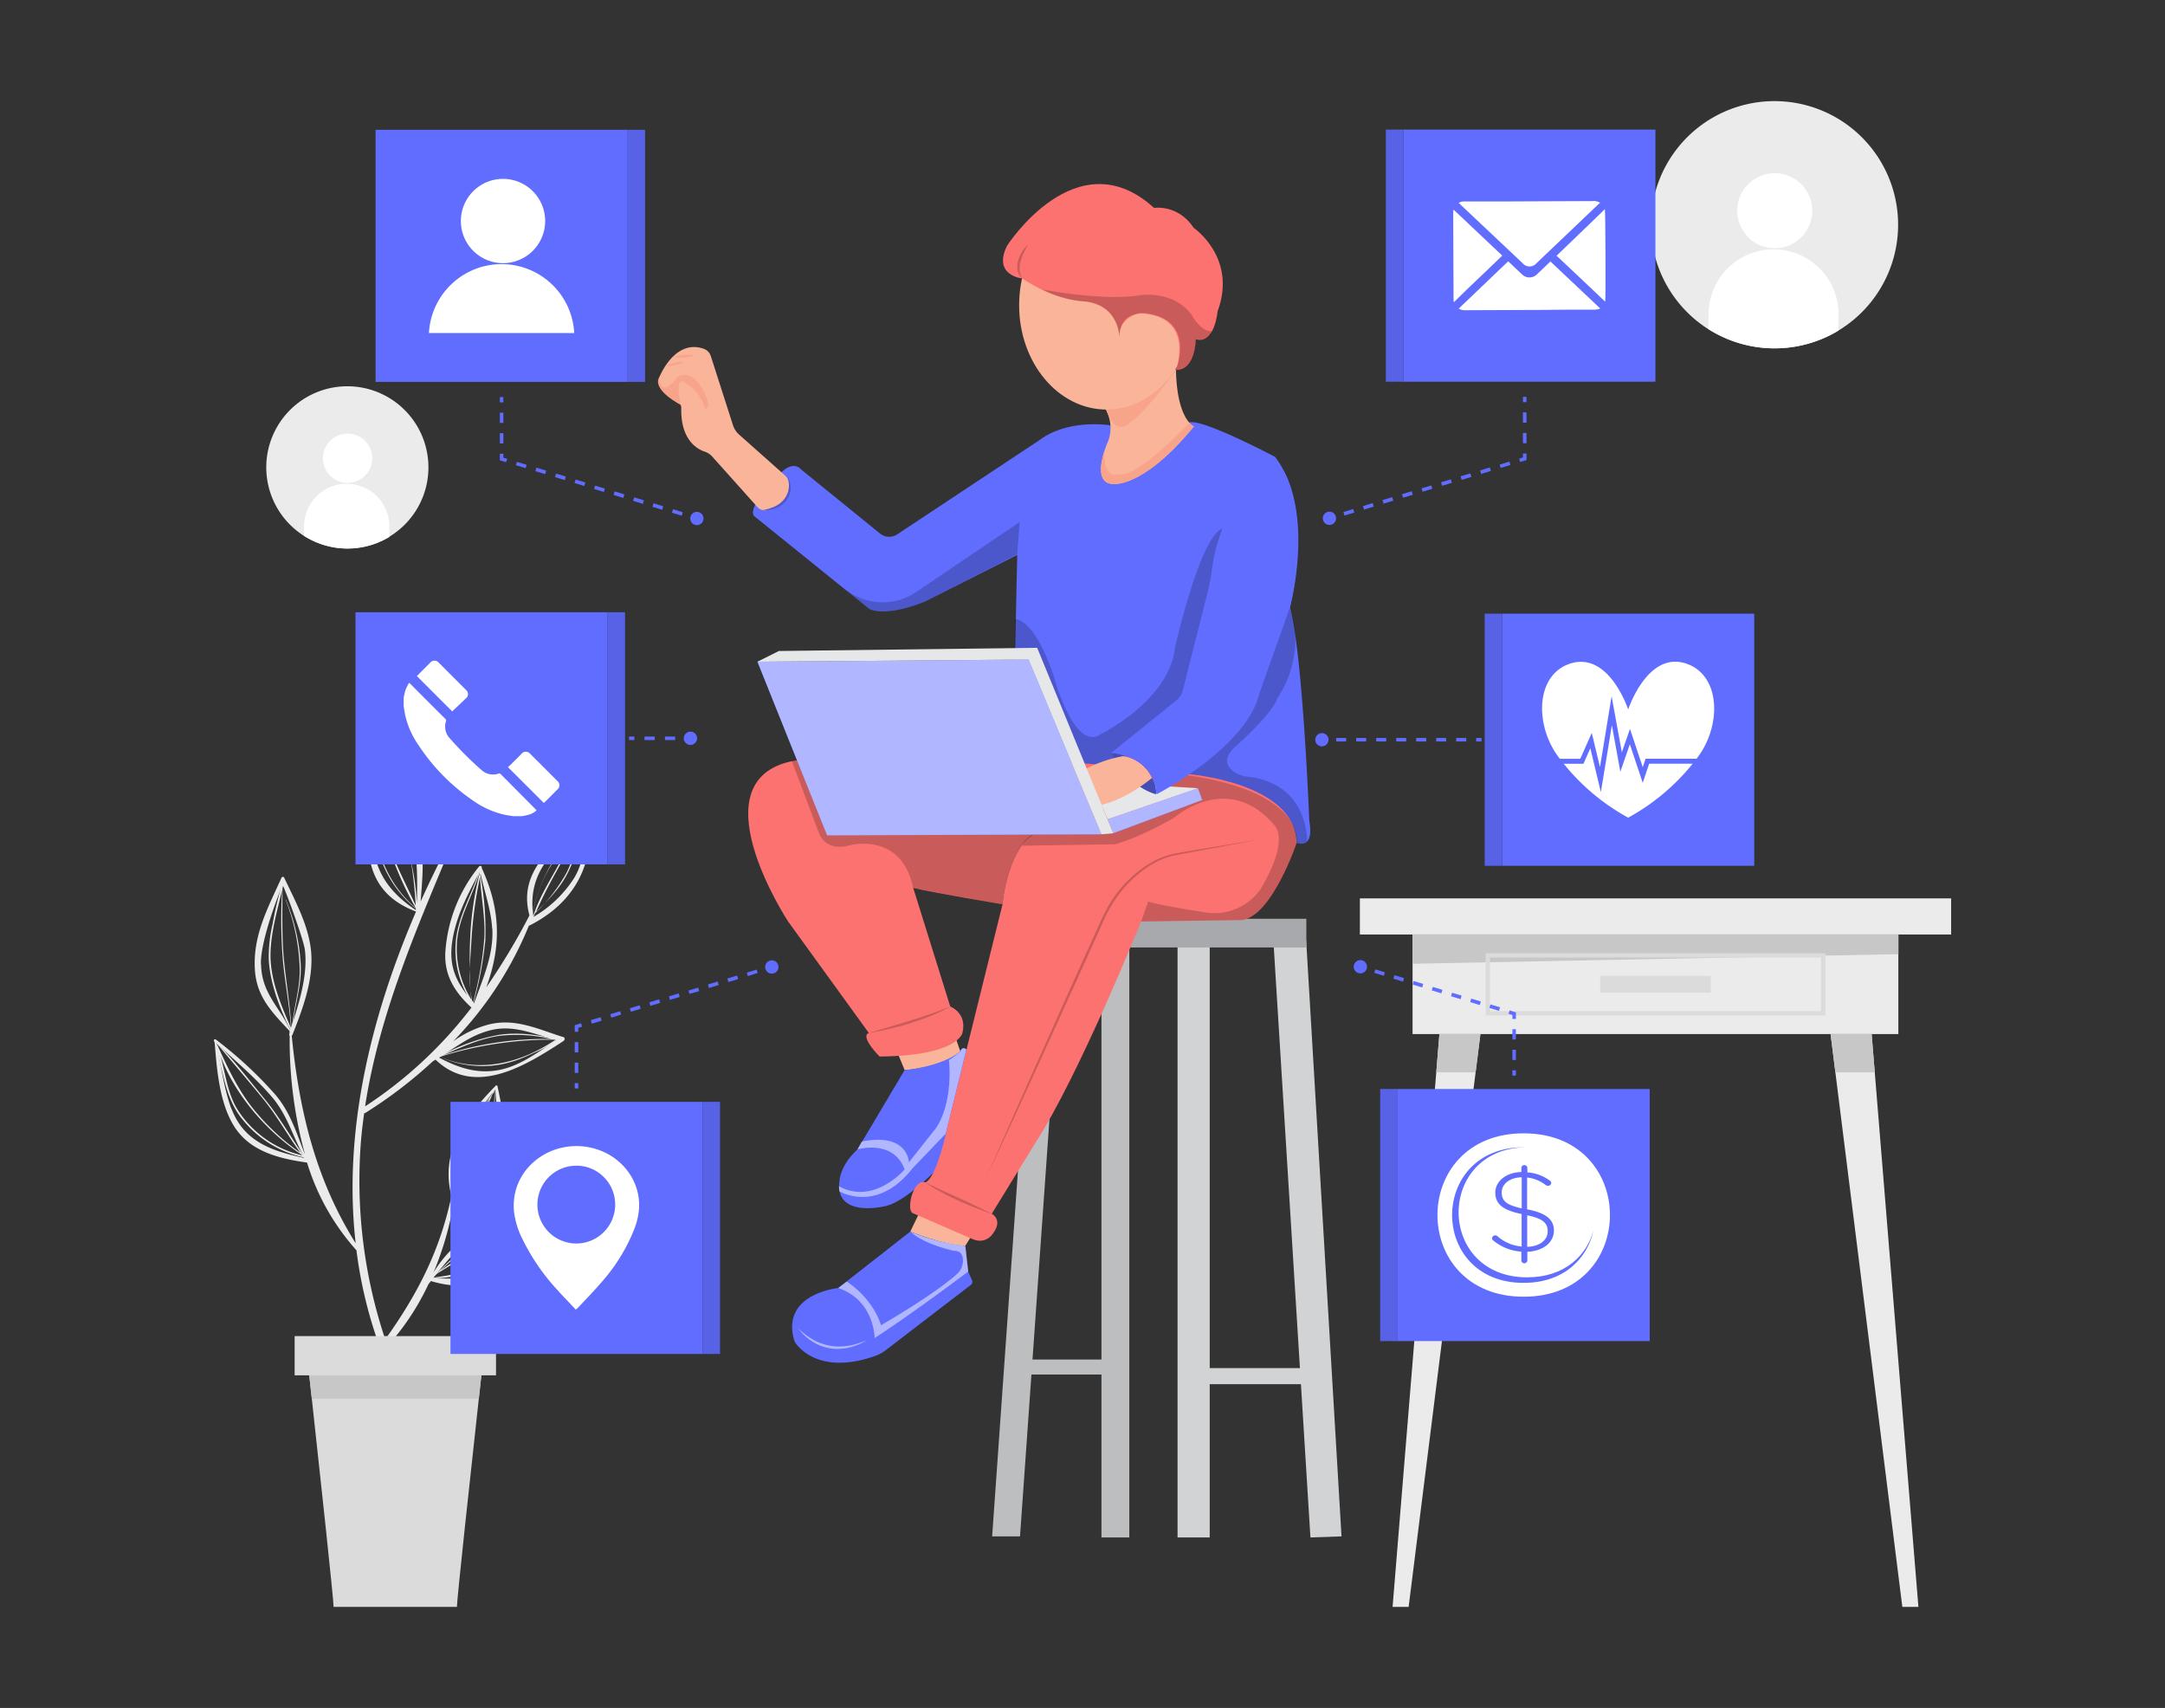  <!DOCTYPE svg PUBLIC "-//W3C//DTD SVG 1.1//EN" "http://www.w3.org/Graphics/SVG/1.1/DTD/svg11.dtd">
<svg id="bec3214f-247e-4f62-bd32-d0a4f7ed7242" data-name="Layer 1" xmlns="http://www.w3.org/2000/svg" width="865.76" height="682.89" viewBox="0 0 865.76 682.89">
<rect x="0" y="0" width="865.76" height="682.89" fill="#333333" stroke="none"/>
<defs>
<style xmlns="http://www.w3.org/1999/xhtml">*, ::after, ::before { box-sizing: border-box; }
img, svg { vertical-align: middle; }
</style>
<style xmlns="http://www.w3.org/1999/xhtml">*, body, html { -webkit-font-smoothing: antialiased; }
img, svg { max-width: 100%; }
</style>
</defs>
<g id="b9735038-2446-451c-a913-0f7845df3515" data-name="freepik--background-complete--inject-30">
<rect x="543.8" y="359.2" width="236.44" height="14.44" fill="#ebebeb"/>
<rect x="564.87" y="373.62" width="194.26" height="39.83" fill="#ebebeb"/>
<polygon points="759.15 381.5 564.87 385.35 564.87 373.62 759.15 373.62 759.15 381.5" fill="#c7c7c7"/>
<path d="M729.93,406H594.11V381.14H729.93Zm-134.11-1.7H728.23V382.84H595.82Z" fill="#dbdbdb"/>
<rect x="639.91" y="390.19" width="44.21" height="6.68" fill="#dbdbdb"/>
<polygon points="563.3 642.49 556.88 642.49 575.6 413.45 592 413.45 563.3 642.49" fill="#ebebeb"/>
<polygon points="592 413.46 590.07 428.77 574.35 428.77 575.6 413.46 592 413.46" fill="#c7c7c7"/>
<polygon points="760.72 642.49 767.15 642.49 748.45 413.45 732.03 413.45 760.72 642.49" fill="#ebebeb"/>
<polygon points="732.03 413.46 733.95 428.77 749.69 428.77 748.45 413.46 732.03 413.46" fill="#c7c7c7"/>
<path d="M735.08,132.22a49.43,49.43,0,1,1,22.68-53.51A49.44,49.44,0,0,1,735.08,132.22Z" fill="#ebebeb"/>
<path d="M724.7,84.48a15,15,0,1,1-14.87-15.23A15,15,0,0,1,724.7,84.48Z" fill="#fff"/>
<path d="M735.15,126v6.21a49.48,49.48,0,0,1-52-.65l.09-6.17a26,26,0,0,1,52,.61Z" fill="#fff"/>
<path d="M155.65,214.62a32.42,32.42,0,1,1,14.85-35A32.39,32.39,0,0,1,155.65,214.62Z" fill="#ebebeb"/>
<path d="M148.85,183.36a9.86,9.86,0,1,1-9.74-10A9.86,9.86,0,0,1,148.85,183.36Z" fill="#fff"/>
<path d="M155.7,210.64v4.06a32.38,32.38,0,0,1-34.1-.43v-4a17.05,17.05,0,0,1,34.1.41Z" fill="#fff"/>
<path d="M187.91,387.41a62.75,62.75,0,0,0,.2,8.34c-.1-1.84-.12-3.7-.15-5.56C187.93,389.27,187.91,388.33,187.91,387.41Z" fill="#ebebeb"/>
<path d="M155,538.13a100.17,100.17,0,0,0,16.33-24.67l1-1.26c31.42,9.67,43.7-23.24,42.93-23.29-9.38-.73-17.65-1-26,3.87a47.82,47.82,0,0,0-15.91,16,124.92,124.92,0,0,0,8.15-28.41h.15c7.35-4.18,15.52-9.77,18.59-18s.47-19.54-1.28-28a.45.45,0,0,0-.49-.4.47.47,0,0,0-.35.24h0c-12.27,12.57-22.16,26.16-17.59,44-4.64,22-13.64,39.35-26.48,57.31A200.18,200.18,0,0,1,144.45,455c.31-3.32.71-6.61,1.18-9.89a1.08,1.08,0,0,0,.49-.15,180.53,180.53,0,0,0,27-20.65l1.06-.63c15.79,15.19,36.33,2.2,51.15-7.45v-.08a.84.84,0,0,0,.41-1.09.85.85,0,0,0-.53-.45h-.14a.73.73,0,0,0-.25-.08c-9.7-3.07-18.62-7.44-29-5a42.76,42.76,0,0,0-14.59,6.82,144.77,144.77,0,0,0,30.28-46.27.79.79,0,0,0,.37-.1c18.21-9.28,26-24.83,23.87-44.72l.31-.48c.27-.44-.41-.84-.73-.48-11.55,12.53-28.82,22.59-23.6,41.71a264.12,264.12,0,0,1-17.27,28.76c5.88-16,6-30.69-1.83-47.74a.6.6,0,0,0-.35-.77.55.55,0,0,0-.36,0,.33.33,0,0,0-.29.13h0a60.35,60.35,0,0,0-13.54,34.31c-.53,9.32,3.87,16.14,10.44,22.16A171.34,171.34,0,0,1,146,442.36c5.7-37.32,21-71.95,35.47-106.69a.21.21,0,0,0,.17-.09c7.72-6.48,18.36-11.81,22.74-21.39,4.76-10.41,2.51-23.87,1.37-34.84,0,0-.57-.24-.57-.1C197,287,188.16,295.57,183.48,306c-4,9.07-3.74,18.75-3.41,28.4l-.11.1a.19.19,0,0,0,0,.27.19.19,0,0,0,.09,0v1.47q-6.3,11.93-11.84,24.22c.62-8.69,1.71-17.78-.59-26.05-2.73-10.23-16.49-28.37-16.58-28.37s-.2,0-.17.1h0c0,.24-.2,1.08-.18,1.15-3.41,22-10.47,47.34,15.68,57.18h0c-18.31,42.49-29.19,88.2-24.14,132.61-16-25.49-22.61-53.09-25.57-83a.51.51,0,0,0,.28-.31c4.05-10.23,8.33-21.55,7.51-32.75-.79-10.59-6.35-20.65-10.8-30.09a.59.59,0,0,0-.79-.28.63.63,0,0,0-.28.28c-5.4,12-11.42,22.86-10.67,36.5.61,11.05,6.63,17.05,13.88,24.79V413l-.12.51a.58.58,0,0,0,.17.62A172.82,172.82,0,0,0,122,461.71c-3.41-8.52-5.78-16.86-11.94-24.09a161.89,161.89,0,0,0-23.78-22,.47.47,0,0,0-.65.09.46.46,0,0,0,0,.61l.19.17c.85,10.67,1.84,24.14,7.67,33.62,6.28,10.23,18,13.13,29.16,14.7h.12a93.19,93.19,0,0,0,19.77,35.1,177.45,177.45,0,0,0,22.73,67.25c.44.75,1.71.08,1.36-.72A242.53,242.53,0,0,1,155,538.13Zm33-42.47c8.89-6,16.46-4.79,25.89-5.32-5.12,6.63-8.1,12.43-15.18,16.85-7.65,4.75-16.84,4.07-25.57,3.92,4.57-5.51,8.85-11.39,14.86-15.45Zm-6.13-17.48a.61.61,0,0,0-.4-.66c-.68-9.17-.92-16.54,4.44-25,3.73-5.89,7.94-11.55,12.19-17,.34,7.68,1.87,15.48.53,23.06-1.59,9.07-9,15.35-16.76,19.7Zm40.92-138.83c4.31-4.26,8.81-8,12.2-12.89-1.38,8.53-.66,16.71-5.35,24.52a47.5,47.5,0,0,1-16.3,15.62c-1.76-10.88,1.62-19.56,9.43-27.25Zm-34.7,56.4a36.73,36.73,0,0,0,.46,4,38.28,38.28,0,0,1-5.81-23c.71-10.13,6.3-18.55,9.08-28.06v.37A127.21,127.21,0,0,0,188,375.68c-.19,3.91-.19,7.83-.12,11.73.12-4,.48-8,.66-11.73a169,169,0,0,1,3.41-25c.45,8.22,2.19,16.27,1.71,24.57a138.33,138.33,0,0,1-4.45,25.39l-.34-.39a37.67,37.67,0,0,1-.79-4.47Zm8.78-24.55c.61,10.55-3.82,20.2-7.3,29.92l-.2-.26a145.5,145.5,0,0,0,4.7-24.84,118.64,118.64,0,0,0-2-26.13l.11-.45c1.58,7.15,4.19,14.43,4.63,21.76Zm-15.14.82c2-8.22,5.66-15,9.48-22.27-3.41,9.65-8.87,18.4-9.07,29a37.22,37.22,0,0,0,4.74,19.19c-6-7.71-7.93-14.51-5.17-25.9Zm14.8,39.81c9.29-2.17,17.32,1.87,26.09,3.92-7.29,4.82-14.7,10.55-23.35,12.12s-16.18-1-23.68-5C182.4,418.65,188.5,413.65,196.57,411.83ZM186.34,305.39c4.23-9.36,10.64-16.57,17.37-24a127.29,127.29,0,0,0-21.29,45c.77-7.07.85-14.1,4-21.09Zm-4.77,27.28c.17-.86.3-1.71.42-2.54a144.25,144.25,0,0,1,21.89-48.05,358.86,358.86,0,0,0-21.7,49.85Zm.8-.92a458.18,458.18,0,0,1,22.38-50.91c-1.7,9.31-2.26,19.16-5.78,28s-10.33,15.78-16.53,22.88Zm16.86-22c3.82-9.09,4.74-19.78,6-29.52,0,9.84.48,23.77-3.41,32.74-3.72,8.52-12.26,13.72-19.3,19.42C188.71,325.45,195.6,318.29,199.23,309.74Zm-47.74-1.49v-.42c4.21,8.3,9.82,15.34,12.84,24.67,2.78,8.52,2.59,19.28,2.37,28.62a103.11,103.11,0,0,0-2.06-15.56h-.11c.87,5.5,1.37,11,1.71,16.53-3.84-8.64-8.53-16.91-11.1-26.08a98,98,0,0,1-3.65-26.48c4.38,11.22,11.08,21.11,12.63,33.45h0C162.85,330.86,156.86,319.08,151.49,308.25Zm.53,14.1a105.07,105.07,0,0,0,2.64,13.83,133.73,133.73,0,0,0,11.6,26.9,46.8,46.8,0,0,1-14.75-23.56c-2.07-8.52-1.26-17.46-.62-26.22.29,3.05.79,6.09,1.2,9.05Zm-3.1,12a85.19,85.19,0,0,1,.76-11.94,55.08,55.08,0,0,0,2,19.07,45.24,45.24,0,0,0,14.6,21.8v.56c-10.9-7.21-17-16-17.33-29.49Zm-44.59,51.15c-.17-10.69,8.65-31.66,8.65-31.66.54.3,8.37,21.55,8.93,25.88,1.33,10.41-2.58,22.16-5.85,32.12-4.43-9.5-11.49-14.77-11.66-26.41Zm-11.73,58c-3.22-8.53-4.09-17.7-6.22-26.47,7.58,7,15.53,13.64,22.26,21.44,6.4,7.41,8.53,16.3,13.12,24.51-12.54-2.64-24.06-6.29-29.09-19.47Z" fill="#ebebeb"/>
<path d="M227.09,348.91a100.22,100.22,0,0,0,7.64-22l.52-.76a.1.1,0,0,0-.06-.13.1.1,0,0,0-.09,0l-.29.32a.16.16,0,0,0-.24,0l0,0a.09.09,0,0,0-.12,0l-.75,1.28c-10,11.2-18.59,23.87-20.94,38.82l-.8.84h0l.7-.75a12,12,0,0,1-.24,1.56s.1.11.12,0a9.42,9.42,0,0,1,.27-1.7l.53-.56c-.12.34-.24.7-.34,1s.21.23.27,0l.8-1.88C219,360.13,223.88,355.29,227.09,348.91Zm7-21.1a118.61,118.61,0,0,1-7.41,20.93A69.54,69.54,0,0,1,214.2,365c5.4-12.59,12.85-24.13,19.25-36.25Zm-21.24,38.56a54.18,54.18,0,0,1,7.89-20.95c3.28-5,7.2-9.55,10.85-14.27-3.19,5.47-6.23,11-9.3,16.55-3.27,5.85-6.82,11.68-8.88,18.08Z" fill="#ebebeb"/>
<path d="M224.53,415.89l-1.35-.29h-.3l.22-.36h0l-.38.24c-7.6-1.71-15.34-2.9-23.18-1.71a74.81,74.81,0,0,0-23.87,8.71l-1.2-.54h0l1.15.54h-.19l-.56.19v.12h0v.12l.95-.41a41.06,41.06,0,0,0,23.05,3.33A46.93,46.93,0,0,0,211,422.11c3.8-1.71,8.34-3.53,11.52-6.34l2,.42C224.68,416.31,224.8,415.94,224.53,415.89Zm-25.05-1.71a61,61,0,0,1,21,1.25,131.35,131.35,0,0,0-43.24,6.46c7.13-3.16,14.51-6.53,22.21-7.69Zm-23.61,8.34h.1a147.89,147.89,0,0,1,46-6.82h.2C208.28,425.13,191.59,429.29,175.87,422.52Z" fill="#ebebeb"/>
<path d="M182.18,478.07v.15s.1.1.12,0a3.05,3.05,0,0,0,0-.43c5.11-5.33,10-11.13,12.6-18.09,2.83-7.53,3-15.63,3-23.58l.38-.54c0-.09,0-.17-.12-.1l-.26.34v-.28h0v.4c0,.12-.37.49-.54.75l.61-1.49s0-.12-.09,0c-.46.84-.88,1.71-1.29,2.54-8.76,11.85-15,25.22-14.77,40.31l-1.07,1.16c-.1.13,0,.32.19.19l.9-.93v1.06a.18.18,0,0,0,.36,0h0Zm3.9-21.44a80.13,80.13,0,0,1,9.72-17.32c-2.2,4.72-4,9.58-5.86,14.48H190c2.1-5.44,4.55-10.71,6.82-16.06l1-1.42c-.35,7.33-.61,14.87-2.88,21.89-2.44,7.49-7.29,13.32-12.46,19a97.82,97.82,0,0,1,5.4-17.81h0a87.75,87.75,0,0,0-5.52,18l-.19.22a65,65,0,0,1,4-21Z" fill="#ebebeb"/>
<path d="M214.35,490.26a.13.13,0,0,0,0-.19l0,0,.29-.34c0-.1,0-.24-.15-.13a3.59,3.59,0,0,0-.51.56l-.82.25a79.53,79.53,0,0,0-21,5.34c-6.72,3-11.94,7.79-17.05,13-.79.57-1.55,1.15-2.32,1.71v.12l1.24-.8-.47.49h0l.76-.72A183.06,183.06,0,0,1,212.08,491l1-.18a65.84,65.84,0,0,1-16.93,13.36c-7.83,4.23-15.5,5.76-24.21,6.82v.1c15.78.5,31.54-8.52,41.58-20.32l.56-.1a.25.25,0,0,0,.34-.1A.24.24,0,0,0,214.35,490.26ZM176.11,508c5-4.6,10.23-9.08,16.37-11.93a73.13,73.13,0,0,1,16.88-4.65A128.49,128.49,0,0,0,176.11,508Z" fill="#ebebeb"/>
<path d="M116.57,412.51v-.43a.27.27,0,0,0,.12-.35l-.17-.38c-.44-9.09-2-18-2.93-27.07-.94-9.67-.63-19.36-.63-29,.2-.89.41-1.7.59-2.66a.22.22,0,0,0-.19-.27.24.24,0,0,0-.27.15,141.87,141.87,0,0,0-4.07,16.9,58.56,58.56,0,0,0-1.55,14.27c.53,9.65,4.47,19.81,8.78,28.37a.24.24,0,0,0,.17.14v.39C116.42,412.71,116.57,412.59,116.57,412.51Zm-8.4-30.4c0-8.9,2.64-17.7,4.65-26.36a201.24,201.24,0,0,0,.33,28.53c.85,8.91,2.64,17.73,3.18,26.66C112.41,402,108.2,392,108.17,382.11Z" fill="#ebebeb"/>
<path d="M116.86,412.78c.39-9.72,4.18-18.63,3.31-28.49a78.87,78.87,0,0,0-5.86-24.57h-.11a82.14,82.14,0,0,1,5.61,26.62c.46,9-2.83,17.49-3.17,26.41C116.64,412.94,116.86,412.92,116.86,412.78Z" fill="#ebebeb"/>
<path d="M124.84,462.53a23.26,23.26,0,0,1-3-.41l-.75-.52c-5-7.32-9.38-15-15-21.86-6.26-7.67-12.4-15.65-19.35-22.71,0,0-.14,0-.09.08,6,7.28,12.17,14.48,18.18,21.78,5.74,6.93,10,14.71,15.24,22A92.6,92.6,0,0,1,101,443c-6.21-7.88-10.23-16.69-14.34-25.76h-.11c.11.42.26.85.38,1.26-.26-.68-.55-1.38-.85-2a.19.19,0,0,0-.26-.05.17.17,0,0,0-.08.19c3.24,9.85,3.93,21.43,10.41,29.89a43.12,43.12,0,0,0,25.25,16.2l.4.54c.13.19.46,0,.32-.19l-.19-.27.46.09.31.18c.1,0,.19,0,.2-.12.65.11,1.32.19,2,.24C125.23,463.18,125.23,462.57,124.84,462.53Zm-4-.59a41.82,41.82,0,0,1-26.08-18.66c-3.86-6.47-4.57-14.06-6.62-21.17,5.85,15.89,18.75,30.5,32.6,39.66A1,1,0,0,1,120.8,461.94Z" fill="#ebebeb"/>
<path d="M193.84,537.77s-1,8.87-2.37,21.49c-3.27,29.73-8.75,80.13-8.75,83.23H133.4c0-3.07-5.46-53.5-8.71-83.23-1.38-12.62-2.37-21.49-2.37-21.49Z" fill="#dbdbdb"/>
<path d="M193.84,537.77s-1,8.87-2.37,21.49H124.69c-1.38-12.62-2.37-21.49-2.37-21.49Z" fill="#c7c7c7"/>
<rect x="117.82" y="534.21" width="80.53" height="15.69" fill="#dbdbdb"/>
</g>
<path d="M367.75,484.72,364,492.43s13.43,5.43,22,5.72l3.72-6Z" fill="#f9b499"/>
<path d="M358.6,420.15l3.15,7.71s15.14-.85,22.28-7.43l-2.85-8.28Z" fill="#f9b499"/>
<rect x="480.32" y="547.01" width="42.86" height="6.43" fill="#d1d3d4"/>
<polygon points="536.46 614.29 524.03 614.72 509.2 375.95 522.32 375.95 536.46 614.29" fill="#d1d3d4"/>
<rect x="470.89" y="375.15" width="12.86" height="239.57" fill="#d1d3d4"/>
<rect x="425.49" y="367.35" width="96.9" height="11.47" fill="#a7a9ac"/>
<rect x="440.46" y="376.86" width="11.14" height="237.86" fill="#bcbec0"/>
<polygon points="407.89 614.29 396.75 614.29 413.46 377.72 424.6 377.72 407.89 614.29" fill="#bcbec0"/>
<path d="M342.89,459.58l18.86-31.72S376,426.72,384,420.43c0,0,.86-3.14,3.15,0l7.71,24.29s-27.71,35.71-41.71,37.71c0,0-19.72,4.58-17.43-10.57C335.75,471.86,336,465.86,342.89,459.58Z" fill="#606dff" data-primary="true"/>
<path d="M379.46,423.86s2,16.29-5.14,27.15l-10.86,13.71s-.28-12-18.86-8.29l-1.71,3.15s14.29-4.29,18.86,8c0,0-12.29,14.43-26.29,6.71l.14,2s15,9.14,29.29-9.14l13.29-13.86,8.28-33.71s-1.71-1.43-2.43.85A47.26,47.26,0,0,1,379.46,423.86Z" fill="#fff" opacity="0.5"/>
<path d="M522.61,336.5c-1.61,1.54-4.09.47-4.09.47,0-19.3-32.76-25.4-32.76-25.4-6.67-1.39-15.05-2.6-23.87-3.62l-.31,0c-18.09-2.09-38-3.41-48.68-4l-.89-.05-1.65-.09h-.19l-1.26-.07-.93,0-.32,0-.82,0-1.34-.06-.34,0H405l1.22-56.11.56-25.67h0L370,240.47c-16.26,6.6-22.35,3-22.35,3l-9-7.22-37-29.85c-3.44-3.53,10.27-17,10.27-17,5.48-5.76,8.49-1.65,8.49-1.65l31.52,25.58a5.8,5.8,0,0,0,6.86.33l56.64-37.52c11.68-8.89,28.44-6.1,28.44-6.1,6.57,7.65,32-1.21,32-1.21,6-1,34,13.84,34,13.84,16.57,21.43,6,60,6,60l0,.06A99,99,0,0,1,518,254.12a.06.06,0,0,0,0,.06c3.71,26,5.58,74.16,5.58,74.16C524.43,333.12,523.73,335.43,522.61,336.5Z" fill="#606dff" data-primary="true"/>
<path d="M477.42,170.49c-19.45,23.83-31.37,23-31.37,23-7.62.54-6.1-7.87-4.39-13.21h0a44.65,44.65,0,0,1,1.61-4.26c3.18-9.53-4-16.28-4-16.28l26.21-15.88,4.77,4c.26,13.31,3.38,18.94,5.41,21.21A5.51,5.51,0,0,0,477.42,170.49Z" fill="#f9b499"/>
<path d="M442.48,163.75s2.78,11.11,9.53,5.16c0,0,5.16-2.78,18.27-21Z" fill="#f7a48b"/>
<path d="M477.42,170.49c-19.45,23.83-31.37,23-31.37,23-7.62.54-6.1-7.87-4.39-13.21-.12,1.85-.49,11.39,6,9.23,0,0,5.14,3.17,28.05-20.48A5.51,5.51,0,0,0,477.42,170.49Z" fill="#f7a48b"/>
<ellipse cx="442.48" cy="122.05" rx="34.94" ry="41.7" fill="#f9b499"/>
<ellipse cx="456.18" cy="134.76" rx="8.54" ry="9.53" fill="#f9b499"/>
<path d="M408.73,111.33s-11.92-1.19-6-13.11c0,0,27.8-43.28,58.77-15.09,0,0,9.53-1.58,15.88,8,0,0,17.48,11.91,9.53,33.35,0,0-1.19,13.5-8.73,11.12,0,0,0,12.31-7.94,12.31,0,0,7.94-21.44-14.1-22.63,0,0-8.54.79-8.54,9.53,0,0,.4-12.71-14.29-14.3C433.35,120.46,422.62,120.46,408.73,111.33Z" fill="#fb7270" data-secondary="true"/>
<g opacity="0.2">
<path d="M411.11,97.83c-.62,1.08-1.19,2.16-1.71,3.25a21.3,21.3,0,0,0-1.27,3.35,11.11,11.11,0,0,0-.42,3.48,9.09,9.09,0,0,0,1,3.42,6.34,6.34,0,0,1-1.8-3.32,9,9,0,0,1,.24-3.84,13.92,13.92,0,0,1,3.94-6.34Z"/>
</g>
<path d="M416.67,115.7s24.22,4.76,38.91,2.38c0,0,13.5-2.38,21.05,7.94,0,0,3.57,6.75,7.94,6.36,0,0-.4,4.36-6.35,3.17,0,0,0,11.91-7.94,12.31,0,0,8.34-20.25-12.31-22.63,0,0-10.33-1.19-10.33,9.53,0,0-.4-13.5-14.29-14.3A42.84,42.84,0,0,1,416.67,115.7Z" opacity="0.2"/>
<path d="M522.72,335.61l-.11.89c-1.61,1.54-4.09.47-4.09.47,0-19.3-32.76-25.4-32.76-25.4-6.67-1.39-15.05-2.6-23.87-3.62l-.31,0c-16.28-2-37.41-3.4-48.68-4l-.89-.05-1.65-.09h-.19l-1.26-.07-.93,0-.32,0-.82,0-1.34-.06-.34,0H405l.86-56.12a2.45,2.45,0,0,1,.36,0c1.62.18,8.38,2.24,15.36,23.41,0,0,8,29.72,18.57,22.58,0,0,27.43-13.43,29.71-34.58,0,0,10.29-46,19.43-47.71l26.57,31.71,0,.06A35.18,35.18,0,0,1,518,254.12a.06.06,0,0,0,0,.06,42.61,42.61,0,0,1-7.3,25.15s-.57,4.57-16.29,18.85c0,0-8,6-.43,10.71a12,12,0,0,0,5.22,1.69C504.92,311.16,521.3,314.63,522.72,335.61Z" opacity="0.2"/>
<path d="M455.85,309.75l-6.79-7.4s7.46-.34,11.62,8.67c0,0-10.24,9.54-21.16,10.93,0,0,12.5-5.93,16.28-9.56A1.89,1.89,0,0,0,455.85,309.75Z" fill="none" stroke="#ed1c24" stroke-miterlimit="10"/>
<path d="M407.75,208.72l-1,12.95h0L370,240.47c-16.26,6.6-22.35,3-22.35,3l-9-7.22-.31-.41a20.68,20.68,0,0,0,2.2,1.54,23.94,23.94,0,0,0,25.91-.73Z" opacity="0.2"/>
<path d="M400.89,361.58s1.49-24.25,13.71-28.57l60.07-23.54s43.25,3.16,43.85,27.5c0,0-9.63,29.18-21.92,30.89l-40.28.57S431.46,430.15,414,457L396.6,485.29s5.15,2.57-.28,8.86c0,0-2.86,3.43-7.72,1.14L364.89,485s-1.71-.86-.57-6c0,0,1.71-7.43,5.71-6.29,0,0,4,0,8.86-22.29Z" fill="#fb7270" data-secondary="true"/>
<path d="M459.18,360.43l-2.86,8,40.28-.57s11.55-.35,21.92-30.89c0,0,3.74-20.18-44.09-27.07L414.6,333s-5.14,2.28-5.71,5.14l36.86-.57s8-1.72,23.71-10.57c0,0,21.72-19.15,40.29,3.14,0,0,6.28,5.43-5.72,25.43A22.57,22.57,0,0,1,483.18,365S462.6,361.86,459.18,360.43Z" opacity="0.2"/>
<path d="M394.32,471l9.47-21.56,9.56-21.52,19.28-43,4.87-10.72,2.43-5.36c.8-1.78,1.63-3.59,2.59-5.32a48.26,48.26,0,0,1,15.82-17.4,33.59,33.59,0,0,1,10.85-4.73c3.9-.7,7.74-1.33,11.62-2L504,335.58l-23.14,4.34-11.56,2.14a32.63,32.63,0,0,0-10.57,4.76A48.36,48.36,0,0,0,443.32,364c-.94,1.71-1.74,3.48-2.54,5.27l-2.41,5.37-4.83,10.74-19.49,42.87-9.82,21.4Z" opacity="0.2"/>
<path d="M400.89,361.58S372,356.72,365.18,355L380,402.43s6.86,2.58,4.86,10.58c0,0-1.71,9.14-33.14,9.42,0,0-8-8-4.29-9.42l-32.28-44.58s-38.58-58.57,4.28-64.57l85.54-.41s55.26,2.77,69.43,6.45c0,0-42.68,16.25-59.83,23.11C414.6,333,404,334.72,400.89,361.58Z" fill="#fb7270" data-secondary="true"/>
<path d="M316.6,304.15,327.46,333s2.29,8,12.86,4.85c0,0,20.28-5.14,24.86,17.15,0,0,21.71,4.28,35.71,6.57,0,0,2.29-23.43,13.71-28.57L405,303.45l-82.4.7S321.18,303.29,316.6,304.15Z" opacity="0.2"/>
<g opacity="0.2">
<path d="M347.46,413l8.23-2.42c2.74-.82,5.48-1.62,8.2-2.47s5.43-1.74,8.13-2.66c1.34-.48,2.69-.93,4-1.47s2.65-1.05,4-1.56a62.74,62.74,0,0,1-7.74,3.75c-2.66,1.09-5.37,2-8.1,2.89s-5.51,1.61-8.3,2.26S350.3,412.59,347.46,413Z"/>
</g>
<g opacity="0.2">
<path d="M370,472.72c1.09.57,2.19,1.11,3.31,1.62s2.21,1.05,3.32,1.55l6.67,3.06c2.22,1,4.46,2,6.66,3.1s4.44,2.1,6.61,3.24c-1.17-.37-2.32-.8-3.48-1.21l-3.43-1.32c-2.29-.9-4.54-1.89-6.77-2.9s-4.44-2.1-6.6-3.28A51.2,51.2,0,0,1,370,472.72Z"/>
</g>
<path d="M387.18,508.43,386,498.15a79.39,79.39,0,0,1-22-5.72L335.18,515s-22.77,2.22-17.67,20.61a5.05,5.05,0,0,0,.84,1.69c2.26,3,11.15,12,31.52,4.89a15.69,15.69,0,0,0,4.35-2.36l34-26.08a1.59,1.59,0,0,0,.48-1.89Z" fill="#606dff" data-primary="true"/>
<path d="M349.75,535s0-15.15-14.57-20l3.42-2.58s10,6,13.72,17.43c0,0,20.67-11.81,30.26-20.36a7.21,7.21,0,0,0,2.49-5.74c-.1-1.78-.8-3.52-3.12-3.61a8.87,8.87,0,0,1-1.77-.31c-3.24-.82-11.8-3.29-16.15-7.41a82.71,82.71,0,0,0,22,5.72l1.15,10.28S365.18,525,349.75,535Z" fill="#fff" opacity="0.5"/>
<path d="M319.18,531a22.13,22.13,0,0,0,2.81,2.5c.49.39,1,.73,1.51,1.1s1.06.66,1.6,1a21.17,21.17,0,0,0,6.95,2.47,11.16,11.16,0,0,0,1.83.22,10.3,10.3,0,0,0,1.84.07l1.85-.06,1.84-.27.93-.13c.3-.06.6-.16.9-.23l1.81-.5c1.2-.35,2.34-.88,3.55-1.28-1.1.6-2.22,1.22-3.38,1.74l-1.81.64c-.3.11-.6.23-.91.31l-.94.21c-.63.13-1.25.28-1.89.38l-1.93.14a11.32,11.32,0,0,1-1.93,0,12.4,12.4,0,0,1-1.93-.22,18.78,18.78,0,0,1-7.17-2.79A19.4,19.4,0,0,1,319.18,531Z" fill="#fff" opacity="0.5"/>
<rect x="409.6" y="543.58" width="33.86" height="6" fill="#bcbec0"/>
<path d="M263.67,150.84s-4.6,5.09,12.78,13.23l10.26,1.83-.73-15-8.07-8.8-.73,3.66Z" fill="#f7a48b"/>
<polygon points="479.03 315.15 442.93 327.56 445.18 333.15 480.75 319.86 479.03 315.15" fill="#606dff" data-primary="true"/>
<polygon points="479.03 315.15 442.93 327.56 445.18 333.15 480.75 319.86 479.03 315.15" fill="#fff" opacity="0.5"/>
<polygon points="436.6 312.58 479.03 315.15 442.93 327.56 436.6 312.58" fill="#e6e7e8"/>
<path d="M302.87,202.72c-4-4.49-14.33-16-18.08-20.19a6.87,6.87,0,0,0-2.92-1.93c-3.11-1-9.85-4.82-9.43-17.71,0,0-2.74-11.51.55-10.41a17.55,17.55,0,0,1,9,11s1.65-.27,1.1-2.74c0,0-4.11-14-12.06-10.14,0,0-6.58,9.59-7.4.28,0,0,6.1-15.63,17.85-11.4a4.58,4.58,0,0,1,2.78,2.93L293.11,170a8.44,8.44,0,0,0,2.45,3.76l18.13,16.12a6.63,6.63,0,0,1,1.71,7.71c-1.06,2.29-3.39,4.75-8.32,6.3A4,4,0,0,1,302.87,202.72Z" fill="#f9b499"/>
<path d="M266.59,146.25A11.54,11.54,0,0,1,270,145a11.27,11.27,0,0,1,3.59-.24,11.65,11.65,0,0,1-3.38,1.22A11.31,11.31,0,0,1,266.59,146.25Z" fill="#f7a48b"/>
<path d="M269.11,142.8a18,18,0,0,1,4.36-.86,17.43,17.43,0,0,1,4.44.13,16.94,16.94,0,0,1-4.36.86A17.44,17.44,0,0,1,269.11,142.8Z" fill="#f7a48b"/>
<path d="M304.82,204a19.86,19.86,0,0,0,4.79-1.39,9.92,9.92,0,0,0,3.84-2.85,9,9,0,0,0,1.95-4.32,9.14,9.14,0,0,0-.62-4.84,8.13,8.13,0,0,1,1.13,2.31,7.89,7.89,0,0,1,.26,2.61,8.58,8.58,0,0,1-1.95,4.87,9.31,9.31,0,0,1-4.33,2.94A12.58,12.58,0,0,1,304.82,204Z" fill="#606dff" data-primary="true"/>
<path d="M304.82,204a19.86,19.86,0,0,0,4.79-1.39,9.92,9.92,0,0,0,3.84-2.85,9,9,0,0,0,1.95-4.32,9.14,9.14,0,0,0-.62-4.84,8.13,8.13,0,0,1,1.13,2.31,7.89,7.89,0,0,1,.26,2.61,8.58,8.58,0,0,1-1.95,4.87,9.31,9.31,0,0,1-4.33,2.94A12.58,12.58,0,0,1,304.82,204Z" opacity="0.2"/>
<path d="M444.52,301.23c.78,1.59,6.69,13,17.48,16.26a.32.32,0,0,0,.42-.32c-.11-2.44-1.52-14.08-17.77-16.1A.12.12,0,0,0,444.52,301.23Z" fill="#606dff" data-primary="true"/>
<path d="M444.52,301.23c.78,1.59,6.69,13,17.48,16.26a.32.32,0,0,0,.42-.32c-.11-2.44-1.52-14.08-17.77-16.1A.12.12,0,0,0,444.52,301.23Z" opacity="0.3"/>
<path d="M433.62,307.73a52.05,52.05,0,0,1,15.44-5.38s7.28.18,11.62,8.67c0,0-10.41,9-21.16,10.93Z" fill="#f9b499"/>
<path d="M444.79,301.08c2.46.26,16.82,2.37,17.62,16.11a.27.27,0,0,0,.39.23c3.81-2,35.94-19.67,40.78-40.09l12.28-34.57s7.87-31.47-1.52-52.54a6.56,6.56,0,0,0-10.71-1.95,70.5,70.5,0,0,0-19.08,40,73.71,73.71,0,0,1-1.52,8.08L473,276a7.4,7.4,0,0,1-2.56,4l-25.76,20.77A.15.15,0,0,0,444.79,301.08Z" fill="#606dff" data-primary="true"/>
<polygon points="302.89 264.58 330.75 334.01 440.46 333.58 411.32 263.72 302.89 264.58" fill="#606dff" data-primary="true"/>
<polygon points="302.89 264.58 330.75 334.01 440.46 333.58 411.32 263.72 302.89 264.58" fill="#fff" opacity="0.5"/>
<polygon points="311.46 260.29 302.89 264.58 411.32 263.72 440.46 333.58 445.18 333.15 414.75 259.01 311.46 260.29" fill="#e6e7e8"/>
<rect x="558.9" y="435.41" width="100.8" height="100.8" fill="#606dff" data-primary="true"/>
<rect x="551.92" y="435.41" width="6.98" height="100.8" fill="#606dff" data-primary="true"/>
<rect x="551.92" y="435.41" width="6.98" height="100.8" opacity="0.1" style="isolation:isolate"/>
<path d="M609.3,453.14c-45.94,0-46,65.33,0,65.33S655.31,453.14,609.3,453.14Z" fill="#fff"/>
<path d="M637.24,491.93c-2.46,11.23-11.78,21-27.94,21-38.16,0-38.16-54.21,0-54.21h.75c-35.89.66-35.71,52,.7,52C625.59,510.71,634.44,502.12,637.24,491.93Z" fill="#606dff" data-primary="true"/>
<path d="M609.58,465.85a1.17,1.17,0,0,1,1.19,1.09v1.82a17,17,0,0,1,8.84,3.18c.46.33.7.6.7,1.05a1.22,1.22,0,0,1-1.29,1.13,1.33,1.33,0,0,1-.9-.31,14.73,14.73,0,0,0-7.45-3v12.72c7.54,1.42,10.72,4.05,10.72,8.48,0,4.82-4.41,8.24-10.62,8.48v3.54a1.21,1.21,0,0,1-1.33,1.06,1.19,1.19,0,0,1-1.06-1.06v-3.59a19.52,19.52,0,0,1-11.18-4.41,1.16,1.16,0,0,1-.55-.95,1.25,1.25,0,0,1,1.24-1.14,1.34,1.34,0,0,1,.91.32,16.73,16.73,0,0,0,9.68,4.14v-13c-7.45-1.51-10.53-4-10.53-8.55s4.36-8.1,10.43-8.24v-1.72A1.16,1.16,0,0,1,609.58,465.85Zm-1.06,17.29V470.71c-4.82.1-8,2.73-8,6S602.07,481.72,608.52,483.14Zm2.19,2.82v12.55c5-.1,8.2-2.73,8.2-6.19,0-3.19-1.78-5.1-8.24-6.41Z" fill="#606dff" data-primary="true"/>
<rect x="604.79" y="427.93" width="1.41" height="2.12" fill="#606dff" data-primary="true"/>
<path d="M606.2,423.83h-1.41v-4.11h1.41Zm0-8.21h-1.41v-4.11h1.41Z" fill="#606dff" data-primary="true"/>
<polygon points="606.2 407.41 604.79 407.41 604.79 405.81 603.26 405.35 603.67 403.99 606.2 404.77 606.2 407.41" fill="#606dff" data-primary="true"/>
<path d="M599.43,404.17,595.59,403l.41-1.41,3.84,1.16Zm-7.69-2.33-3.83-1.17.41-1.41,3.85,1.17Zm-7.67-2.34-3.83-1.18.41-1.41,3.83,1.16Zm-7.68-2.34L572.55,396l.42-1.41,3.83,1.17Zm-7.67-2.34-3.84-1.18.41-1.41,3.84,1.17Zm-7.67-2.33-3.85-1.18.41-1.41,3.85,1.17Zm-7.65-2.35L549.57,389l.41-1.41,3.84,1.17Z" fill="#606dff" data-primary="true"/>
<rect x="544.17" y="385.76" width="1.41" height="2.12" transform="translate(15.93 795.16) rotate(-73.04)" fill="#606dff" data-primary="true"/>
<path d="M544.76,384a2.65,2.65,0,1,0,1.77,3.32A2.65,2.65,0,0,0,544.76,384Z" fill="#606dff" data-primary="true"/>
<rect x="600.7" y="245.37" width="100.8" height="100.8" fill="#606dff" data-primary="true"/>
<rect x="593.72" y="245.37" width="6.98" height="100.8" fill="#606dff" data-primary="true"/>
<rect x="593.72" y="245.37" width="6.98" height="100.8" opacity="0.1" style="isolation:isolate"/>
<path d="M678.84,302.83a86.37,86.37,0,0,1-27.75,24.1,86.48,86.48,0,0,1-27.75-24.1c-9.78-12.93-9.3-33.17,4.68-37.55,15.46-4.84,23.07,18.38,23.07,18.38s7.71-23.42,23.08-18.38C688.09,269.82,688.57,289.92,678.84,302.83Z" fill="#fff"/>
<polygon points="640.17 316.73 635.96 299.17 633.22 305.37 616.19 305.37 616.19 303.39 631.94 303.39 636.53 293.04 639.82 306.72 644.46 278.37 648.56 300.8 651.81 291.43 656.92 306.76 658.05 303.37 686.01 303.37 686.01 305.35 659.48 305.35 656.91 313.01 651.76 297.58 647.96 308.56 644.57 289.96 640.17 316.73" fill="#606dff" data-primary="true"/>
<rect x="590.31" y="295.06" width="2.12" height="1.41" fill="#606dff" data-primary="true"/>
<path d="M586.33,296.47h-4v-1.41h4Zm-8,0h-4v-1.41h3.94Zm-8,0h-4v-1.41h4Zm-8,0h-4v-1.41h4Zm-8,0h-4v-1.41h4Zm-8,0h-4v-1.41h4Zm-8,0h-4v-1.41h4Z" fill="#606dff" data-primary="true"/>
<rect x="528.48" y="295.06" width="2.12" height="1.41" fill="#606dff" data-primary="true"/>
<circle cx="528.61" cy="295.77" r="2.66" fill="#606dff" data-primary="true"/>
<rect x="561.18" y="51.82" width="100.8" height="100.8" fill="#606dff" data-primary="true"/>
<rect x="554.2" y="51.82" width="6.98" height="100.8" fill="#606dff" data-primary="true"/>
<rect x="554.2" y="51.82" width="6.98" height="100.8" opacity="0.1" style="isolation:isolate"/>
<g id="f8ec710d-2cf7-46b6-980e-b72e70960a73" data-name="freepik--TEfYE6--inject-30">
<path d="M639.86,81.05l-1.51,1.41-23.94,22.8a3.6,3.6,0,0,1-5.06.44,3.66,3.66,0,0,1-.44-.44L584.35,82.11l-1-1a3.63,3.63,0,0,1,2.13-.56h16.62l34.68-.15A5.1,5.1,0,0,1,639.86,81.05Z" fill="#fff"/>
<path d="M639.79,123.45a11.73,11.73,0,0,1-2,.36c-6.63,0-13.25,0-19.88.1l-32,.13a4.69,4.69,0,0,1-2.58-.65l19.78-18.9,3.83,3.61,1.63,1.52a4.23,4.23,0,0,0,6,.12l.11-.12c1.76-1.65,3.49-3.33,5.32-5.08l19.78,18.67Z" fill="#fff"/>
<path d="M600.73,102.2c-6.43,6.27-13,12.34-19.32,18.63a4.18,4.18,0,0,1-.14-.93q-.09-17.5-.14-35a6.73,6.73,0,0,1,.12-1.1Z" fill="#fff"/>
<path d="M641.9,120.63l-7.25-6.89-11.76-11.1-.47-.36c6.48-6.31,13-12.4,19.34-18.65C642,84.31,642.18,119.7,641.9,120.63Z" fill="#fff"/>
</g>
<rect x="609.02" y="158.67" width="1.41" height="2.12" fill="#606dff" data-primary="true"/>
<path d="M610.44,177.21H609v-4.1h1.42Zm0-8.21H609v-4.11h1.42Z" fill="#606dff" data-primary="true"/>
<polygon points="607.91 184.73 607.5 183.37 609.02 182.91 609.02 181.32 610.44 181.32 610.44 183.97 607.91 184.73" fill="#606dff" data-primary="true"/>
<path d="M537.64,206.13l-.41-1.42,3.9-1.18.42,1.41Zm7.81-2.38-.41-1.41,3.9-1.2.41,1.41Zm7.8-2.37-.41-1.42,3.91-1.18.41,1.41Zm7.82-2.38-.42-1.41,3.91-1.19.41,1.42Zm7.8-2.39-.41-1.34,3.9-1.19.41,1.35Zm7.8-2.37-.41-1.41,3.92-1.19.41,1.41Zm7.82-2.37-.41-1.42,3.9-1.18.41,1.41Zm7.8-2.38-.41-1.41,3.9-1.19.41,1.41Zm7.82-2.39-.41-1.34,3.9-1.19.41,1.35Z" fill="#606dff" data-primary="true"/>
<rect x="531.45" y="206.29" width="2.12" height="1.41" transform="translate(-37.18 163.84) rotate(-16.91)" fill="#606dff" data-primary="true"/>
<circle cx="531.63" cy="207.23" r="2.66" fill="#606dff" data-primary="true"/>
<rect x="180.14" y="440.55" width="100.8" height="100.8" fill="#606dff" data-primary="true"/>
<rect x="280.94" y="440.55" width="6.98" height="100.8" fill="#606dff" data-primary="true"/>
<rect x="280.94" y="440.55" width="6.98" height="100.8" opacity="0.1" style="isolation:isolate"/>
<g id="b02e6ba2-7f7f-4f3d-9cd1-25ad7ba7b3c9" data-name="freepik--uGJA8C--inject-30">
<path d="M253.58,472.6C248.66,461.75,236.11,456,224,459.05c-10.25,2.54-19.65,12-18.47,25.29a33.07,33.07,0,0,0,3.35,11,84.84,84.84,0,0,0,14.31,20.75c2.29,2.57,4.72,5,7.07,7.54.35-.31.59-.48.78-.67,3.09-3.33,6.29-6.53,9.24-10a72.43,72.43,0,0,0,13.24-21.2C256.05,485.35,256.46,479,253.58,472.6ZM246,481.89a15.55,15.55,0,1,1-15.29-15.8l.65,0A15.54,15.54,0,0,1,246,481.89Z" fill="#fff"/>
</g>
<rect x="229.83" y="433.07" width="1.41" height="2.12" fill="#606dff" data-primary="true"/>
<path d="M231.25,429h-1.42v-4.12h1.42Zm0-8.22h-1.42v-4.11h1.42Z" fill="#606dff" data-primary="true"/>
<polygon points="231.25 412.55 229.83 412.55 229.83 409.91 232.35 409.13 232.77 410.49 231.25 410.96 231.25 412.55" fill="#606dff" data-primary="true"/>
<path d="M236.67,409.3l-.41-1.41,3.9-1.19.41,1.42Zm7.8-2.39-.41-1.41,3.91-1.19.41,1.35Zm7.82-2.37-.42-1.41,3.91-1.19.41,1.41Zm7.8-2.37-.41-1.42,3.9-1.19L264,401Zm7.8-2.38-.41-1.41,3.92-1.19.41,1.41Zm7.82-2.39-.41-1.34,3.9-1.19.41,1.42Zm7.8-2.37-.41-1.42,3.9-1.18.41,1.41Zm7.76-2.38-.41-1.41,3.9-1.19.41,1.42Zm7.8-2.37-.41-1.41,3.9-1.19L303,389Z" fill="#606dff" data-primary="true"/>
<rect x="306.67" y="386.24" width="2.12" height="1.41" transform="translate(-99.24 106.24) rotate(-16.91)" fill="#606dff" data-primary="true"/>
<path d="M309.4,389.18a2.66,2.66,0,1,0-3.31-1.78h0a2.62,2.62,0,0,0,3.26,1.78Z" fill="#606dff" data-primary="true"/>
<rect x="142.16" y="244.8" width="100.8" height="100.8" fill="#606dff" data-primary="true"/>
<rect x="242.96" y="244.8" width="6.98" height="100.8" fill="#606dff" data-primary="true"/>
<rect x="242.96" y="244.8" width="6.98" height="100.8" opacity="0.1" style="isolation:isolate"/>
<g id="b19b9aed-b730-475e-aa78-465cc5364efd" data-name="freepik--IaQ7Yo--inject-30">
<path d="M214.57,324a8.13,8.13,0,0,1-3.92,1.95c-.65.16-1.3.26-2,.38h-3.41c-1.13-.18-2.26-.32-3.39-.56a34.66,34.66,0,0,1-12.38-5.46A80.13,80.13,0,0,1,167.4,298,34.08,34.08,0,0,1,162,285.8c-.24-1.16-.39-2.33-.58-3.51V279a28.62,28.62,0,0,1,.75-3.17,21.38,21.38,0,0,1,1.42-2.83c.26.24.41.34.53.46q7,7.06,14,14a.79.79,0,0,1,.22.9,6.86,6.86,0,0,0,1.52,6.83,136.35,136.35,0,0,0,12.72,12.72,6.86,6.86,0,0,0,6.78,1.41.7.7,0,0,1,.81.14l14.13,14.23Z" fill="#fff"/>
<path d="M222.76,315.8q-2.46,2.49-4.93,4.94l-.35.32-14.35-14.33c.33-.31.72-.65,1.09-1l4.24-4.24a2.26,2.26,0,0,1,3.18-.46,2.05,2.05,0,0,1,.47.46q5.37,5.34,10.7,10.7a2.23,2.23,0,0,1,.43,3.14A2,2,0,0,1,222.76,315.8Z" fill="#fff"/>
<path d="M186.36,279.17c-1.83,1.78-3.69,3.52-5.53,5.26L166.7,270.3A2.22,2.22,0,0,1,167,270l5-5a2.23,2.23,0,0,1,3.13-.37,2.16,2.16,0,0,1,.37.37l10.81,10.81a2.2,2.2,0,0,1,.36,3.1A2.34,2.34,0,0,1,186.36,279.17Z" fill="#fff"/>
</g>
<rect x="251.55" y="294.49" width="2.12" height="1.41" fill="#606dff" data-primary="true"/>
<path d="M270,295.9h-4.09v-1.41H270Zm-8.17,0h-4.09v-1.41h4.09Z" fill="#606dff" data-primary="true"/>
<rect x="274.12" y="294.49" width="2.12" height="1.41" fill="#606dff" data-primary="true"/>
<path d="M276.1,297.85a2.66,2.66,0,1,0-2.66-2.65,2.65,2.65,0,0,0,2.66,2.65Z" fill="#606dff" data-primary="true"/>
<rect x="150.19" y="51.9" width="100.8" height="100.8" fill="#606dff" data-primary="true"/>
<rect x="250.98" y="51.9" width="6.98" height="100.8" fill="#606dff" data-primary="true"/>
<rect x="250.98" y="51.9" width="6.98" height="100.8" opacity="0.1" style="isolation:isolate"/>
<path d="M218,88.52a16.85,16.85,0,1,1-16.65-17,16.85,16.85,0,0,1,16.65,17Z" fill="#fff"/>
<path d="M229.63,133.17h-58.1a29.09,29.09,0,0,1,58.1,0Z" fill="#fff"/>
<rect x="199.88" y="158.75" width="1.41" height="2.12" fill="#606dff" data-primary="true"/>
<path d="M201.29,177.29h-1.41v-4.1h1.41Zm0-8.21h-1.41V165h1.41Z" fill="#606dff" data-primary="true"/>
<polygon points="202.39 184.81 199.88 184.05 199.88 181.41 201.29 181.41 201.29 182.99 202.82 183.45 202.39 184.81" fill="#606dff" data-primary="true"/>
<path d="M272.62,206.21l-3.9-1.19.41-1.41,3.9,1.18Zm-7.8-2.38-3.9-1.18.41-1.42,3.9,1.2Zm-7.74-2.37-3.91-1.19.41-1.41,3.91,1.19Zm-7.81-2.37-3.9-1.19.41-1.42,3.9,1.19Zm-7.8-2.39-3.91-1.19.41-1.34,3.91,1.18Zm-7.81-2.38-3.9-1.18.41-1.42,3.9,1.19Zm-7.8-2.37-3.92-1.19.42-1.41,3.9,1.18ZM218,189.57l-3.9-1.18.41-1.42,3.9,1.19Zm-7.8-2.38-3.9-1.19.41-1.34,3.9,1.18Z" fill="#606dff" data-primary="true"/>
<rect x="277.09" y="205.99" width="1.41" height="2.12" transform="translate(-1.2 412.47) rotate(-73.06)" fill="#ffc727"/>
<path d="M277.91,209.85a2.65,2.65,0,1,0-1.77-3.32,2.65,2.65,0,0,0,1.77,3.32Z" fill="#606dff" data-primary="true"/>
</svg>